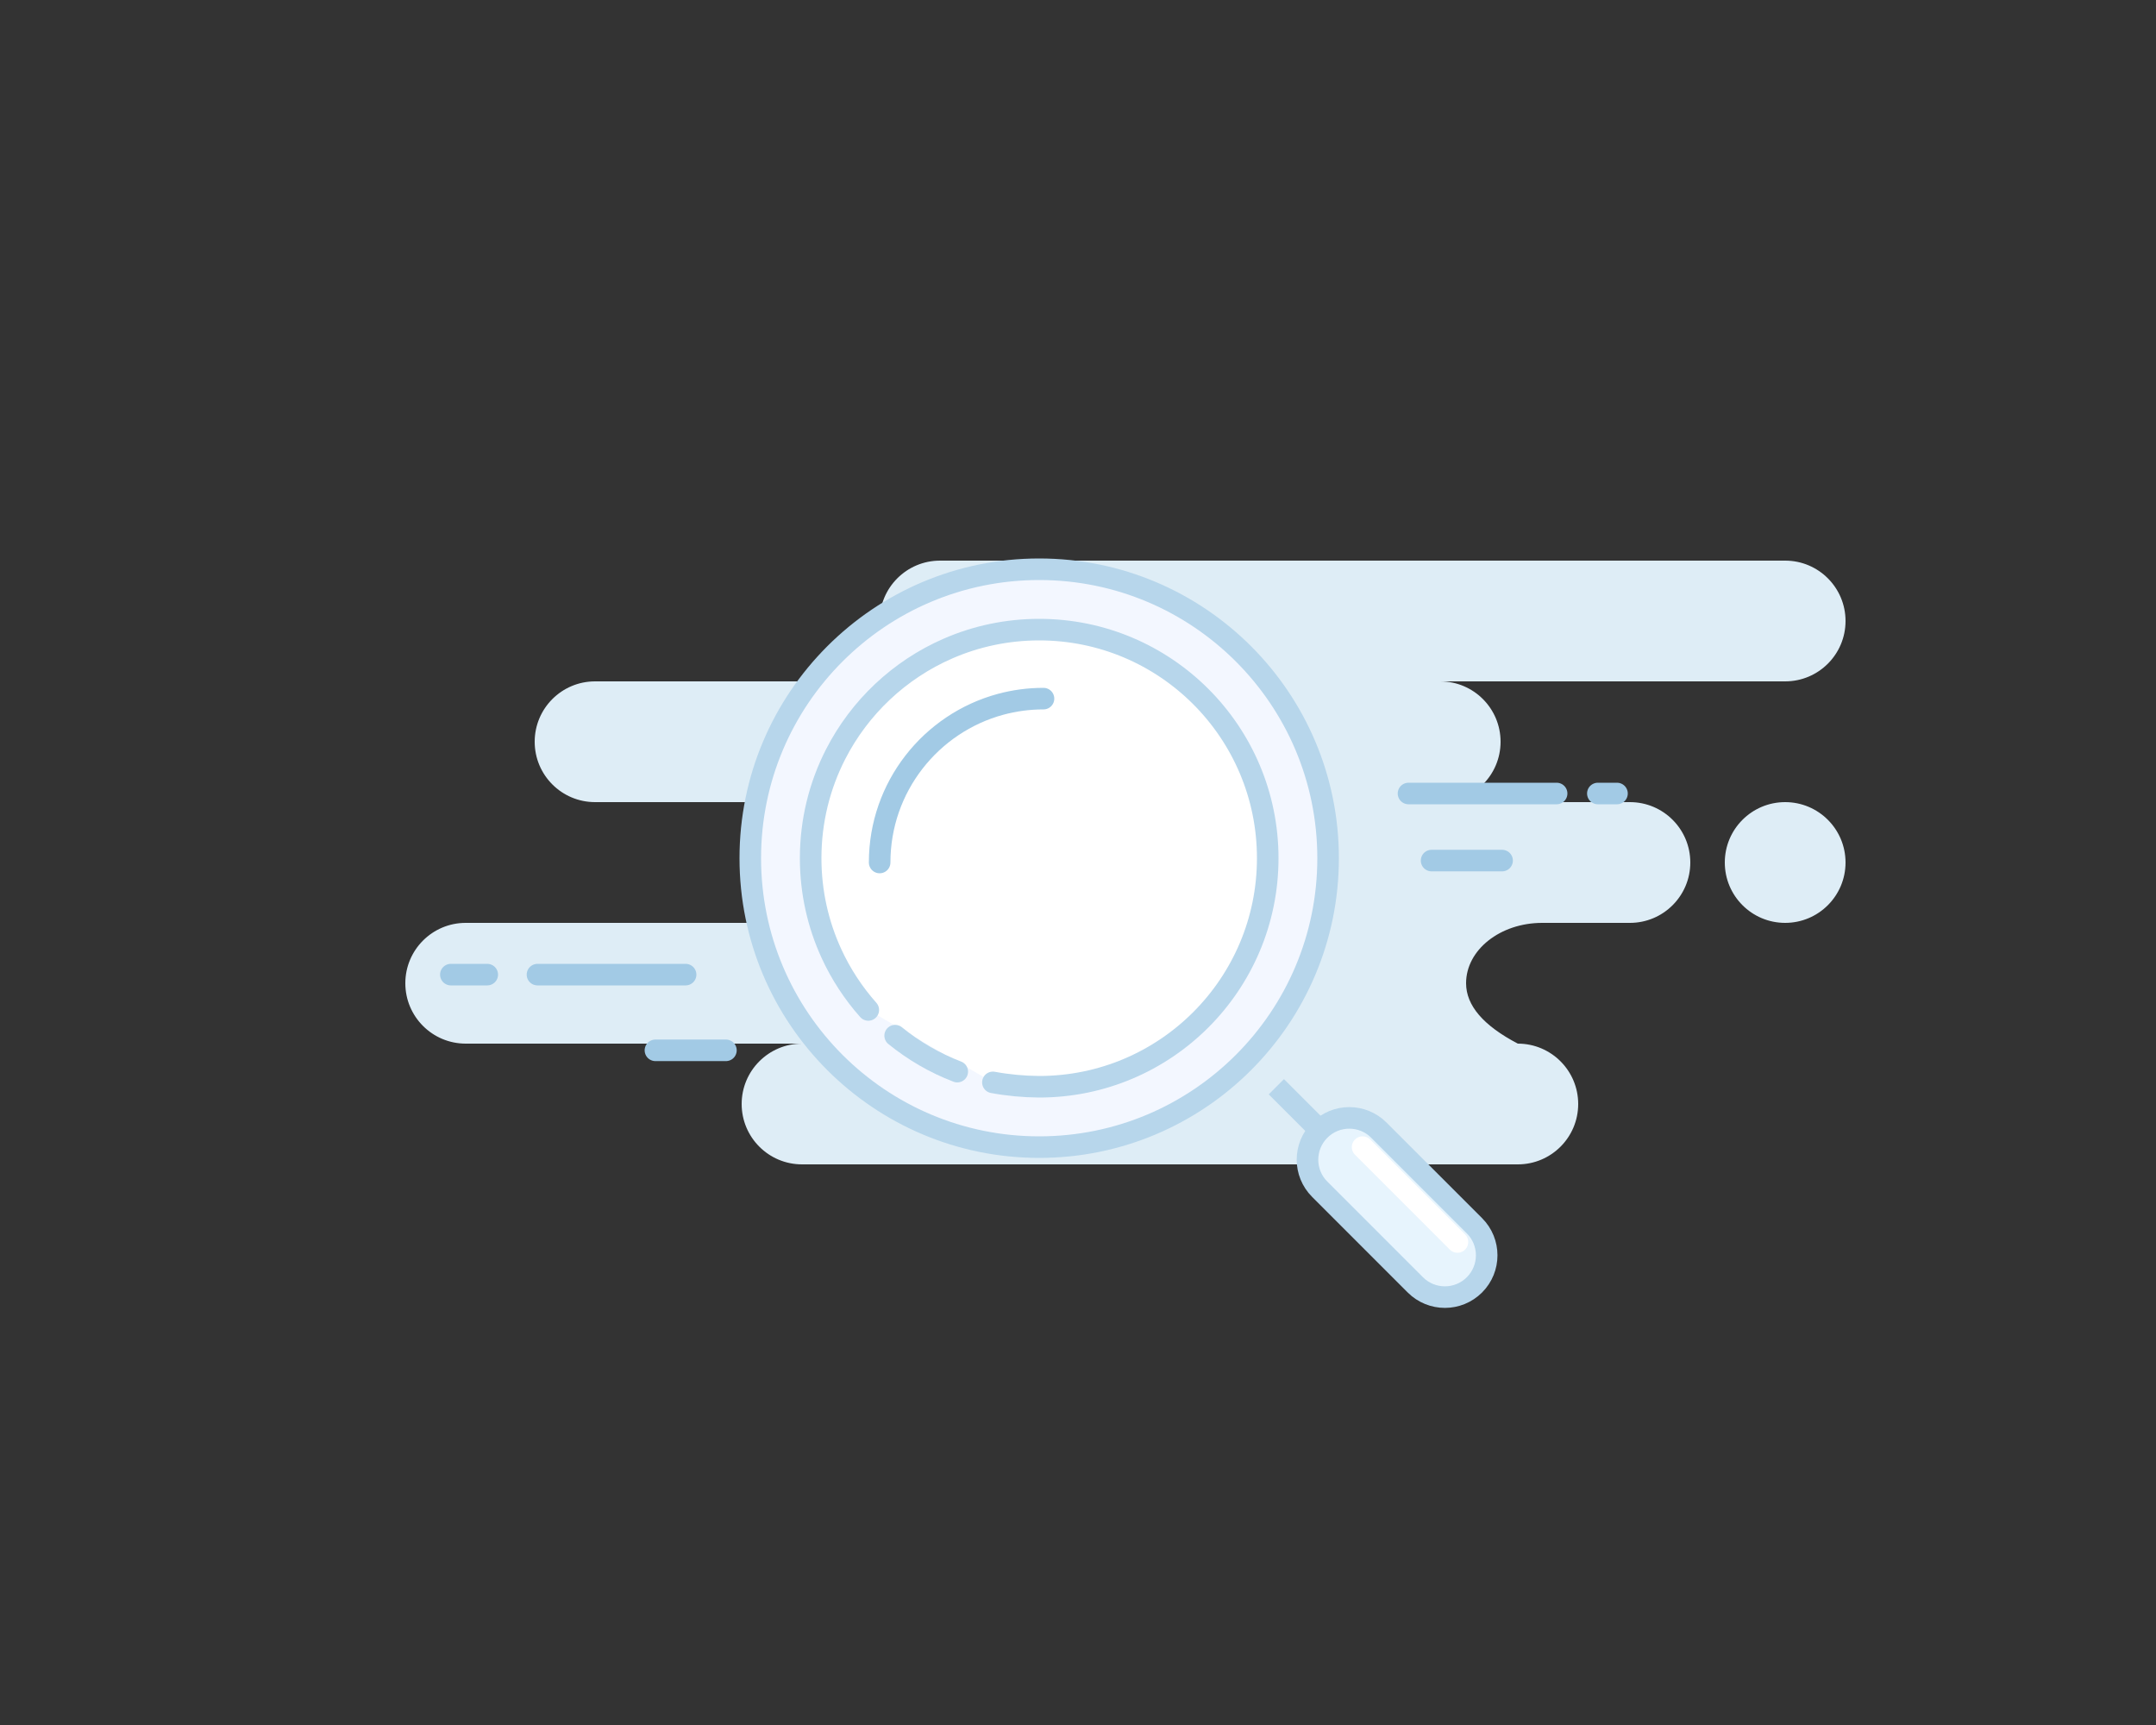 <svg xmlns="http://www.w3.org/2000/svg" width="250" height="200" viewBox="0 0 250 200">
    <rect x="0" y="0" width="250" height="200" fill="#333333" stroke="none"/>
    <g fill="none" fill-rule="evenodd">
        <g>
            <g>
                <g>
                    <path fill="#DEEDF6" d="M207 65c3.866 0 7 3.134 7 7s-3.134 7-7 7h-40c3.866 0 7 3.134 7 7s-3.134 7-7 7h22c3.866 0 7 3.134 7 7s-3.134 7-7 7h-10.174c-4.874 0-8.826 3.134-8.826 7 0 2.577 2 4.91 6 7 3.866 0 7 3.134 7 7s-3.134 7-7 7H93c-3.866 0-7-3.134-7-7s3.134-7 7-7H54c-3.866 0-7-3.134-7-7s3.134-7 7-7h40c3.866 0 7-3.134 7-7s-3.134-7-7-7H69c-3.866 0-7-3.134-7-7s3.134-7 7-7h40c-3.866 0-7-3.134-7-7s3.134-7 7-7h98zm0 28c3.866 0 7 3.134 7 7s-3.134 7-7 7-7-3.134-7-7 3.134-7 7-7z" transform="translate(-836 -325) translate(748 325) translate(88)"/>
                    <g stroke-width="2.5" transform="translate(-836 -325) translate(748 325) translate(88) translate(87 66)">
                        <circle cx="33.5" cy="33.5" r="33.5" fill="#F3F7FF" stroke="#B7D6EB"/>
                        <path fill="#FFF" stroke="#B7D6EB" stroke-linecap="round" d="M28.132 59.494c1.759.325 3.548.493 5.368.506C48.136 60 60 48.136 60 33.5S48.136 7 33.5 7c-3.76 0-7.336.783-10.576 2.195C17.294 11.648 12.682 16 9.896 21.442 8.045 25.059 7 29.157 7 33.5c0 3.94.86 7.68 2.402 11.04 1.101 2.4 2.55 4.606 4.282 6.556"/>
                        <path stroke="#B7D6EB" stroke-linecap="round" d="M16.797 54.075c2.149 1.746 4.575 3.162 7.204 4.172"/>
                        <path stroke="#A2CAE5" stroke-linecap="round" d="M34 15c-1.723 0-3.392.23-4.979.659C20.943 17.847 15 25.229 15 34"/>
                        <path stroke="#B7D6EB" d="M61 60L67 66"/>
                        <path fill="#E7F4FD" stroke="#B7D6EB" d="M69.457 63.61c1.24 0 2.481.474 3.427 1.42h0L83.97 76.116c.946.946 1.42 2.186 1.42 3.427 0 1.24-.474 2.48-1.42 3.427-.947.946-2.187 1.42-3.427 1.42-1.24 0-2.481-.474-3.427-1.42h0L66.03 71.884c-.946-.946-1.42-2.186-1.42-3.427 0-1.24.474-2.48 1.42-3.427.947-.946 2.187-1.42 3.427-1.42z"/>
                        <path stroke="#FFF" stroke-linecap="round" d="M71 67L82 78"/>
                    </g>
                    <path stroke="#A2CAE5" stroke-linecap="round" stroke-linejoin="round" stroke-width="2.5" d="M180.5 92h-17.176m24.176 0h-2.221m-11.103 7.777H166M79.5 113H62.324m-5.824 0h-4.221m31.897 8.777H76" transform="translate(-836 -325) translate(748 325) translate(88)"/>
                </g>
            </g>
        </g>
    </g>
</svg>

